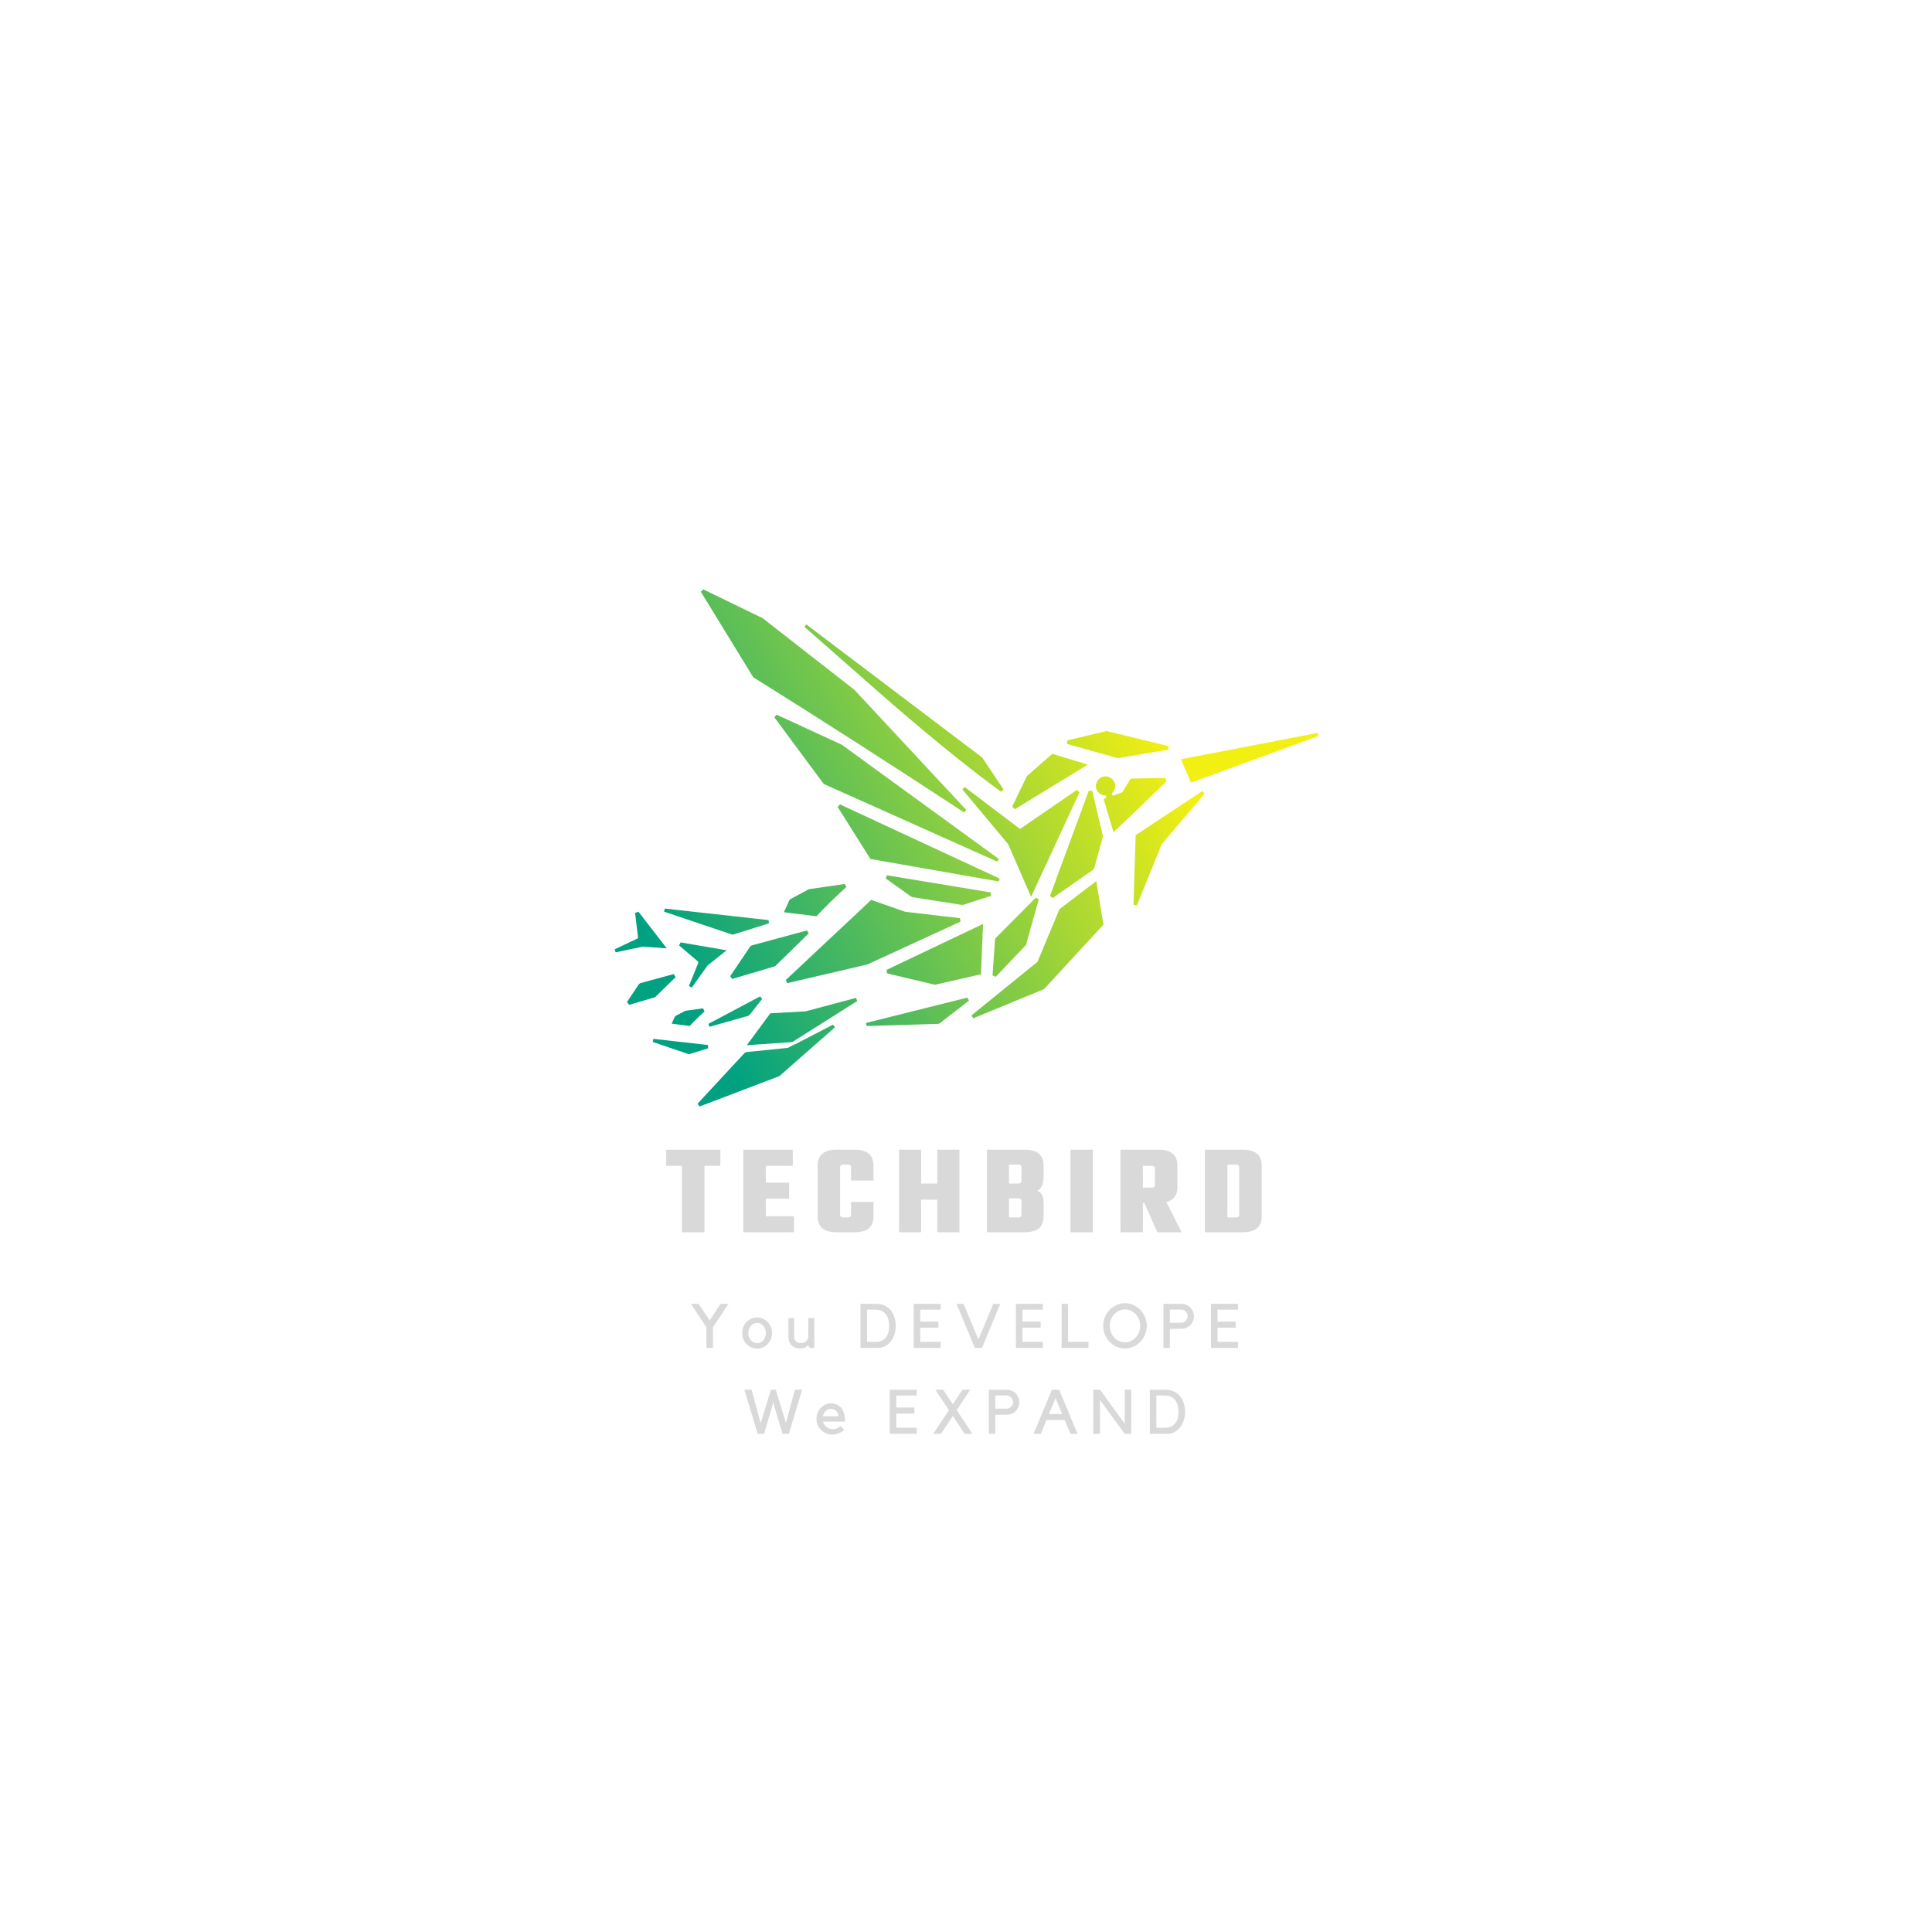 <svg xmlns="http://www.w3.org/2000/svg" xmlns:xlink="http://www.w3.org/1999/xlink" width="500" zoomAndPan="magnify" viewBox="0 0 375 375" height="500" preserveAspectRatio="xMidYMid meet" version="1.0"><defs><g/><clipPath id="ef2fb248b2"><path d="M 119.309 114 L 255.809 114 L 255.809 215 L 119.309 215 Z M 119.309 114 " clip-rule="nonzero"/></clipPath><clipPath id="ae32434d6d"><path d="M 136.043 114.875 L 146.148 131.363 L 146.301 131.512 C 160.152 140.168 173.48 148.746 187.145 157.699 L 187.559 157.215 L 165.844 133.898 L 165.805 133.863 L 148.023 119.984 L 147.945 119.949 L 136.492 114.391 Z M 124.734 183.738 L 129.414 184.074 L 123.91 176.949 L 123.273 177.207 L 123.836 181.91 C 123.836 182.02 123.801 182.172 123.648 182.207 L 119.309 184.258 L 119.492 184.855 L 124.586 183.773 C 124.621 183.773 124.66 183.773 124.699 183.773 Z M 130.762 189.07 L 124.285 190.824 L 124.023 191.012 L 121.703 194.48 L 122.113 195.039 L 127.055 193.586 L 127.242 193.473 L 131.137 189.668 L 130.801 189.109 Z M 141.02 184.445 L 132.109 182.918 L 131.812 183.512 L 135.406 186.57 C 135.516 186.648 135.555 186.797 135.516 186.945 L 133.719 191.383 L 134.281 191.684 L 137.316 187.43 C 137.316 187.391 137.352 187.391 137.391 187.355 L 141.059 184.445 Z M 149.219 178.59 L 129.039 176.352 L 128.891 176.949 L 142.07 181.387 L 142.332 181.387 L 149.258 179.223 L 149.184 178.59 Z M 152.176 177.059 L 158.469 177.844 C 160.527 175.68 162.062 174.188 164.27 172.172 L 163.969 171.574 L 157.082 172.582 L 156.934 172.621 L 153.414 174.523 L 153.227 174.711 L 152.176 177.023 Z M 142.145 190.004 L 150.344 187.578 L 150.531 187.469 L 156.969 181.164 L 156.633 180.602 L 145.887 183.512 L 145.625 183.699 L 141.73 189.48 L 142.145 190.043 Z M 130.426 198.695 L 133.871 199.145 C 134.883 198.062 135.668 197.316 136.754 196.309 L 136.453 195.711 L 133.082 196.195 L 132.934 196.234 L 131.176 197.168 L 130.988 197.352 L 130.387 198.656 Z M 137.426 202.836 L 126.832 201.641 L 126.684 202.238 L 133.609 204.59 L 133.871 204.59 L 137.465 203.469 L 137.391 202.836 Z M 137.727 199.293 L 145.25 197.168 L 145.477 197.016 L 147.945 193.883 L 147.535 193.398 L 137.5 198.734 Z M 153.973 202.836 L 153 203.359 C 152.965 203.359 152.926 203.395 152.891 203.395 L 144.801 204.215 L 144.539 204.367 L 135.406 214.215 L 135.781 214.773 L 151.168 208.918 L 151.316 208.844 L 162.062 199.402 L 161.688 198.883 L 154.348 202.688 C 154.273 202.723 154.199 202.723 154.125 202.723 C 154.086 202.797 154.051 202.875 153.973 202.91 Z M 154.051 202.09 L 166.402 194.293 L 166.141 193.695 L 156.332 196.309 L 156.258 196.309 L 149.52 196.68 L 144.953 202.875 L 153.637 202.277 L 153.711 202.238 C 153.789 202.203 153.863 202.203 153.938 202.238 C 153.973 202.164 154.012 202.129 154.051 202.09 Z M 187.82 193.621 L 168.125 198.547 L 168.199 199.145 L 182.09 198.734 L 182.352 198.656 L 188.082 194.219 L 187.781 193.621 Z M 186.32 178.215 L 175.801 176.984 L 175.727 176.984 L 169.098 174.672 L 152.516 190.227 L 152.812 190.824 L 168.352 187.207 L 168.426 187.168 L 186.434 178.887 Z M 176.961 174.113 L 186.695 175.641 L 186.922 175.641 L 192.348 173.891 L 192.312 173.219 L 172.168 169.898 L 171.906 170.496 L 176.812 174 L 177 174.074 Z M 190.402 189.109 L 190.812 179.336 L 172.094 188.25 L 172.168 188.922 L 181.379 191.121 L 181.566 191.121 Z M 199.199 183.215 L 201.633 174.559 L 201.07 174.223 L 200.473 174.82 C 200.434 174.859 200.398 174.859 200.398 174.895 C 200.398 174.934 200.359 174.969 200.324 174.969 L 193.246 182.094 L 193.137 182.355 L 192.648 189.332 L 193.285 189.594 L 199.164 183.402 L 199.273 183.215 Z M 212.789 171.016 L 205.75 176.387 L 205.602 176.574 L 201.41 186.609 C 201.371 186.648 201.371 186.684 201.332 186.723 L 188.566 197.09 L 188.906 197.652 L 202.57 192.02 L 202.719 191.906 L 214.176 179.484 Z M 214.062 162.211 L 212.004 153.52 L 211.328 153.484 L 203.805 173.891 L 204.328 174.301 L 212.227 168.777 L 212.379 168.555 L 214.062 162.398 L 214.062 162.176 Z M 231.172 151.918 L 255.918 142.852 L 255.77 142.254 L 229.227 147.367 Z M 233.418 153.52 L 220.426 162.102 L 220.016 175.605 L 220.652 175.754 L 225.48 163.891 C 225.48 163.855 225.52 163.816 225.52 163.816 L 233.832 154.043 L 233.418 153.559 Z M 219.418 151.207 L 217.883 153.707 C 217.844 153.781 217.809 153.82 217.73 153.82 L 216.234 154.379 C 216.121 154.418 215.973 154.418 215.898 154.305 C 215.785 154.191 215.785 154.008 215.898 153.855 C 216.047 153.707 216.195 153.484 216.309 153.262 C 216.383 153.035 216.461 152.812 216.461 152.551 C 216.461 152.289 216.422 152.066 216.309 151.844 C 216.234 151.617 216.086 151.434 215.898 151.246 C 215.746 151.098 215.523 150.945 215.297 150.836 C 215.074 150.762 214.848 150.688 214.586 150.688 C 214.324 150.688 214.102 150.723 213.875 150.836 C 213.652 150.91 213.465 151.059 213.277 151.246 C 213.129 151.395 212.977 151.617 212.863 151.844 C 212.789 152.066 212.715 152.289 212.715 152.551 C 212.715 152.812 212.754 153.035 212.863 153.262 C 212.941 153.484 213.09 153.672 213.277 153.855 C 213.426 154.008 213.613 154.156 213.801 154.23 C 213.988 154.305 214.211 154.379 214.438 154.379 C 214.551 154.379 214.66 154.453 214.699 154.566 C 214.773 154.715 214.66 154.902 214.512 154.977 L 214.211 155.09 L 216.121 161.504 C 219.266 158.633 222.223 155.723 225.293 152.738 L 226.418 151.617 L 226.156 150.984 L 219.379 151.133 Z M 207.062 144.383 L 216.91 147.141 L 217.094 147.141 L 226.793 145.5 L 226.828 144.828 L 214.887 141.918 L 214.699 141.918 L 207.137 143.711 L 207.137 144.383 Z M 196.992 157.066 L 211.145 148.41 L 204.254 146.32 L 199.387 150.574 L 199.273 150.723 L 196.469 156.578 L 196.953 157.027 Z M 198.227 160.797 C 198.113 160.871 197.965 160.871 197.852 160.797 L 187.258 152.773 L 186.809 153.223 L 195.68 163.855 C 195.68 163.891 195.719 163.891 195.719 163.93 L 200.137 174.074 L 209.531 153.781 L 209.008 153.336 L 198.188 160.758 Z M 163.82 128.418 C 173.781 137.219 183.363 145.648 194.297 153.672 L 194.781 153.223 L 190.664 147.066 L 190.551 146.957 L 156.52 121.215 L 156.145 121.664 C 158.691 123.902 161.273 126.18 163.82 128.418 Z M 194.035 170.531 L 163.035 156.133 L 162.586 156.617 L 168.949 166.727 L 193.848 171.09 L 194.035 170.496 Z M 163.445 144.57 L 150.719 138.711 L 150.305 139.234 L 159.816 152.066 L 160.004 152.215 L 193.586 167.25 L 193.883 166.727 L 163.52 144.645 L 163.445 144.605 Z M 163.445 144.57 " clip-rule="evenodd"/></clipPath><linearGradient x1="38.578" gradientTransform="matrix(3.744, 0, 0, 3.73, 119.307, 114.39)" y1="4.174" x2="-1.275" gradientUnits="userSpaceOnUse" y2="24.398" id="6403c64332"><stop stop-opacity="1" stop-color="rgb(94.899%, 93.7%, 7.1%)" offset="0"/><stop stop-opacity="1" stop-color="rgb(94.899%, 93.7%, 7.1%)" offset="0.125"/><stop stop-opacity="1" stop-color="rgb(94.899%, 93.7%, 7.1%)" offset="0.188"/><stop stop-opacity="1" stop-color="rgb(94.899%, 93.7%, 7.1%)" offset="0.219"/><stop stop-opacity="1" stop-color="rgb(94.899%, 93.7%, 7.1%)" offset="0.234"/><stop stop-opacity="1" stop-color="rgb(94.777%, 93.66%, 7.155%)" offset="0.242"/><stop stop-opacity="1" stop-color="rgb(94.061%, 93.428%, 7.483%)" offset="0.246"/><stop stop-opacity="1" stop-color="rgb(93.466%, 93.237%, 7.756%)" offset="0.25"/><stop stop-opacity="1" stop-color="rgb(92.871%, 93.045%, 8.029%)" offset="0.254"/><stop stop-opacity="1" stop-color="rgb(92.276%, 92.853%, 8.302%)" offset="0.258"/><stop stop-opacity="1" stop-color="rgb(91.681%, 92.661%, 8.574%)" offset="0.262"/><stop stop-opacity="1" stop-color="rgb(91.086%, 92.47%, 8.847%)" offset="0.266"/><stop stop-opacity="1" stop-color="rgb(90.491%, 92.278%, 9.119%)" offset="0.27"/><stop stop-opacity="1" stop-color="rgb(89.896%, 92.085%, 9.392%)" offset="0.273"/><stop stop-opacity="1" stop-color="rgb(89.301%, 91.893%, 9.665%)" offset="0.277"/><stop stop-opacity="1" stop-color="rgb(88.705%, 91.702%, 9.938%)" offset="0.281"/><stop stop-opacity="1" stop-color="rgb(88.11%, 91.51%, 10.21%)" offset="0.285"/><stop stop-opacity="1" stop-color="rgb(87.517%, 91.319%, 10.483%)" offset="0.289"/><stop stop-opacity="1" stop-color="rgb(86.922%, 91.127%, 10.756%)" offset="0.293"/><stop stop-opacity="1" stop-color="rgb(86.327%, 90.935%, 11.029%)" offset="0.297"/><stop stop-opacity="1" stop-color="rgb(85.732%, 90.742%, 11.301%)" offset="0.301"/><stop stop-opacity="1" stop-color="rgb(85.136%, 90.552%, 11.574%)" offset="0.305"/><stop stop-opacity="1" stop-color="rgb(84.541%, 90.359%, 11.847%)" offset="0.309"/><stop stop-opacity="1" stop-color="rgb(83.946%, 90.167%, 12.12%)" offset="0.312"/><stop stop-opacity="1" stop-color="rgb(83.351%, 89.975%, 12.392%)" offset="0.316"/><stop stop-opacity="1" stop-color="rgb(82.756%, 89.784%, 12.665%)" offset="0.32"/><stop stop-opacity="1" stop-color="rgb(82.161%, 89.592%, 12.938%)" offset="0.324"/><stop stop-opacity="1" stop-color="rgb(81.566%, 89.4%, 13.211%)" offset="0.328"/><stop stop-opacity="1" stop-color="rgb(80.971%, 89.207%, 13.483%)" offset="0.332"/><stop stop-opacity="1" stop-color="rgb(80.376%, 89.017%, 13.756%)" offset="0.336"/><stop stop-opacity="1" stop-color="rgb(79.781%, 88.824%, 14.029%)" offset="0.34"/><stop stop-opacity="1" stop-color="rgb(79.187%, 88.632%, 14.302%)" offset="0.344"/><stop stop-opacity="1" stop-color="rgb(78.592%, 88.44%, 14.574%)" offset="0.348"/><stop stop-opacity="1" stop-color="rgb(77.997%, 88.249%, 14.847%)" offset="0.352"/><stop stop-opacity="1" stop-color="rgb(77.402%, 88.057%, 15.12%)" offset="0.355"/><stop stop-opacity="1" stop-color="rgb(76.807%, 87.865%, 15.393%)" offset="0.359"/><stop stop-opacity="1" stop-color="rgb(76.212%, 87.672%, 15.665%)" offset="0.363"/><stop stop-opacity="1" stop-color="rgb(75.616%, 87.482%, 15.938%)" offset="0.367"/><stop stop-opacity="1" stop-color="rgb(75.021%, 87.289%, 16.211%)" offset="0.371"/><stop stop-opacity="1" stop-color="rgb(74.426%, 87.097%, 16.484%)" offset="0.375"/><stop stop-opacity="1" stop-color="rgb(73.831%, 86.905%, 16.756%)" offset="0.379"/><stop stop-opacity="1" stop-color="rgb(73.236%, 86.714%, 17.029%)" offset="0.383"/><stop stop-opacity="1" stop-color="rgb(72.641%, 86.522%, 17.302%)" offset="0.387"/><stop stop-opacity="1" stop-color="rgb(72.046%, 86.331%, 17.575%)" offset="0.391"/><stop stop-opacity="1" stop-color="rgb(71.451%, 86.139%, 17.847%)" offset="0.395"/><stop stop-opacity="1" stop-color="rgb(70.856%, 85.947%, 18.12%)" offset="0.398"/><stop stop-opacity="1" stop-color="rgb(70.261%, 85.754%, 18.393%)" offset="0.402"/><stop stop-opacity="1" stop-color="rgb(69.667%, 85.564%, 18.666%)" offset="0.406"/><stop stop-opacity="1" stop-color="rgb(69.072%, 85.371%, 18.938%)" offset="0.41"/><stop stop-opacity="1" stop-color="rgb(68.477%, 85.179%, 19.211%)" offset="0.414"/><stop stop-opacity="1" stop-color="rgb(67.882%, 84.987%, 19.482%)" offset="0.418"/><stop stop-opacity="1" stop-color="rgb(67.287%, 84.796%, 19.756%)" offset="0.422"/><stop stop-opacity="1" stop-color="rgb(66.692%, 84.604%, 20.029%)" offset="0.426"/><stop stop-opacity="1" stop-color="rgb(66.096%, 84.412%, 20.302%)" offset="0.43"/><stop stop-opacity="1" stop-color="rgb(65.501%, 84.219%, 20.573%)" offset="0.434"/><stop stop-opacity="1" stop-color="rgb(64.906%, 84.029%, 20.847%)" offset="0.438"/><stop stop-opacity="1" stop-color="rgb(64.311%, 83.836%, 21.12%)" offset="0.441"/><stop stop-opacity="1" stop-color="rgb(63.716%, 83.644%, 21.393%)" offset="0.445"/><stop stop-opacity="1" stop-color="rgb(63.121%, 83.452%, 21.664%)" offset="0.449"/><stop stop-opacity="1" stop-color="rgb(62.526%, 83.261%, 21.938%)" offset="0.453"/><stop stop-opacity="1" stop-color="rgb(61.931%, 83.069%, 22.211%)" offset="0.457"/><stop stop-opacity="1" stop-color="rgb(61.337%, 82.877%, 22.484%)" offset="0.461"/><stop stop-opacity="1" stop-color="rgb(60.742%, 82.684%, 22.755%)" offset="0.465"/><stop stop-opacity="1" stop-color="rgb(60.147%, 82.494%, 23.029%)" offset="0.469"/><stop stop-opacity="1" stop-color="rgb(59.552%, 82.301%, 23.302%)" offset="0.473"/><stop stop-opacity="1" stop-color="rgb(58.957%, 82.109%, 23.575%)" offset="0.477"/><stop stop-opacity="1" stop-color="rgb(58.362%, 81.917%, 23.846%)" offset="0.48"/><stop stop-opacity="1" stop-color="rgb(57.767%, 81.726%, 24.12%)" offset="0.484"/><stop stop-opacity="1" stop-color="rgb(57.172%, 81.534%, 24.393%)" offset="0.488"/><stop stop-opacity="1" stop-color="rgb(56.577%, 81.342%, 24.666%)" offset="0.492"/><stop stop-opacity="1" stop-color="rgb(55.981%, 81.149%, 24.937%)" offset="0.496"/><stop stop-opacity="1" stop-color="rgb(55.386%, 80.959%, 25.211%)" offset="0.5"/><stop stop-opacity="1" stop-color="rgb(54.791%, 80.766%, 25.484%)" offset="0.504"/><stop stop-opacity="1" stop-color="rgb(54.196%, 80.576%, 25.757%)" offset="0.508"/><stop stop-opacity="1" stop-color="rgb(53.601%, 80.383%, 26.028%)" offset="0.512"/><stop stop-opacity="1" stop-color="rgb(53.006%, 80.191%, 26.302%)" offset="0.516"/><stop stop-opacity="1" stop-color="rgb(52.411%, 79.999%, 26.575%)" offset="0.52"/><stop stop-opacity="1" stop-color="rgb(51.817%, 79.808%, 26.848%)" offset="0.523"/><stop stop-opacity="1" stop-color="rgb(51.222%, 79.616%, 27.119%)" offset="0.527"/><stop stop-opacity="1" stop-color="rgb(50.627%, 79.424%, 27.393%)" offset="0.531"/><stop stop-opacity="1" stop-color="rgb(50.032%, 79.231%, 27.666%)" offset="0.535"/><stop stop-opacity="1" stop-color="rgb(49.437%, 79.041%, 27.939%)" offset="0.539"/><stop stop-opacity="1" stop-color="rgb(48.842%, 78.848%, 28.21%)" offset="0.543"/><stop stop-opacity="1" stop-color="rgb(48.247%, 78.656%, 28.484%)" offset="0.547"/><stop stop-opacity="1" stop-color="rgb(47.652%, 78.464%, 28.757%)" offset="0.551"/><stop stop-opacity="1" stop-color="rgb(47.057%, 78.273%, 29.03%)" offset="0.555"/><stop stop-opacity="1" stop-color="rgb(46.461%, 78.081%, 29.301%)" offset="0.559"/><stop stop-opacity="1" stop-color="rgb(45.866%, 77.888%, 29.575%)" offset="0.562"/><stop stop-opacity="1" stop-color="rgb(45.271%, 77.696%, 29.846%)" offset="0.566"/><stop stop-opacity="1" stop-color="rgb(44.676%, 77.505%, 30.119%)" offset="0.57"/><stop stop-opacity="1" stop-color="rgb(44.081%, 77.313%, 30.392%)" offset="0.574"/><stop stop-opacity="1" stop-color="rgb(43.486%, 77.121%, 30.666%)" offset="0.578"/><stop stop-opacity="1" stop-color="rgb(42.891%, 76.929%, 30.937%)" offset="0.582"/><stop stop-opacity="1" stop-color="rgb(42.297%, 76.738%, 31.21%)" offset="0.586"/><stop stop-opacity="1" stop-color="rgb(41.702%, 76.546%, 31.483%)" offset="0.59"/><stop stop-opacity="1" stop-color="rgb(41.107%, 76.353%, 31.757%)" offset="0.594"/><stop stop-opacity="1" stop-color="rgb(40.512%, 76.161%, 32.028%)" offset="0.598"/><stop stop-opacity="1" stop-color="rgb(39.917%, 75.97%, 32.301%)" offset="0.602"/><stop stop-opacity="1" stop-color="rgb(39.322%, 75.778%, 32.574%)" offset="0.605"/><stop stop-opacity="1" stop-color="rgb(38.727%, 75.587%, 32.848%)" offset="0.609"/><stop stop-opacity="1" stop-color="rgb(38.132%, 75.395%, 33.119%)" offset="0.613"/><stop stop-opacity="1" stop-color="rgb(37.537%, 75.203%, 33.392%)" offset="0.617"/><stop stop-opacity="1" stop-color="rgb(36.942%, 75.011%, 33.665%)" offset="0.621"/><stop stop-opacity="1" stop-color="rgb(36.346%, 74.82%, 33.939%)" offset="0.625"/><stop stop-opacity="1" stop-color="rgb(35.751%, 74.628%, 34.21%)" offset="0.629"/><stop stop-opacity="1" stop-color="rgb(35.156%, 74.435%, 34.483%)" offset="0.633"/><stop stop-opacity="1" stop-color="rgb(34.561%, 74.243%, 34.756%)" offset="0.637"/><stop stop-opacity="1" stop-color="rgb(33.968%, 74.052%, 35.03%)" offset="0.641"/><stop stop-opacity="1" stop-color="rgb(33.372%, 73.86%, 35.301%)" offset="0.645"/><stop stop-opacity="1" stop-color="rgb(32.777%, 73.668%, 35.574%)" offset="0.648"/><stop stop-opacity="1" stop-color="rgb(32.182%, 73.476%, 35.847%)" offset="0.652"/><stop stop-opacity="1" stop-color="rgb(31.587%, 73.285%, 36.121%)" offset="0.656"/><stop stop-opacity="1" stop-color="rgb(30.992%, 73.093%, 36.392%)" offset="0.66"/><stop stop-opacity="1" stop-color="rgb(30.397%, 72.9%, 36.665%)" offset="0.664"/><stop stop-opacity="1" stop-color="rgb(29.802%, 72.708%, 36.938%)" offset="0.668"/><stop stop-opacity="1" stop-color="rgb(29.207%, 72.517%, 37.212%)" offset="0.672"/><stop stop-opacity="1" stop-color="rgb(28.612%, 72.325%, 37.483%)" offset="0.676"/><stop stop-opacity="1" stop-color="rgb(28.017%, 72.133%, 37.756%)" offset="0.68"/><stop stop-opacity="1" stop-color="rgb(27.422%, 71.941%, 38.029%)" offset="0.684"/><stop stop-opacity="1" stop-color="rgb(26.826%, 71.75%, 38.303%)" offset="0.688"/><stop stop-opacity="1" stop-color="rgb(26.231%, 71.558%, 38.574%)" offset="0.691"/><stop stop-opacity="1" stop-color="rgb(25.636%, 71.365%, 38.847%)" offset="0.695"/><stop stop-opacity="1" stop-color="rgb(25.041%, 71.173%, 39.12%)" offset="0.699"/><stop stop-opacity="1" stop-color="rgb(24.448%, 70.982%, 39.394%)" offset="0.703"/><stop stop-opacity="1" stop-color="rgb(23.853%, 70.79%, 39.665%)" offset="0.707"/><stop stop-opacity="1" stop-color="rgb(23.257%, 70.598%, 39.938%)" offset="0.711"/><stop stop-opacity="1" stop-color="rgb(22.662%, 70.406%, 40.211%)" offset="0.715"/><stop stop-opacity="1" stop-color="rgb(22.067%, 70.215%, 40.485%)" offset="0.719"/><stop stop-opacity="1" stop-color="rgb(21.472%, 70.023%, 40.756%)" offset="0.723"/><stop stop-opacity="1" stop-color="rgb(20.877%, 69.832%, 41.029%)" offset="0.727"/><stop stop-opacity="1" stop-color="rgb(20.282%, 69.64%, 41.301%)" offset="0.73"/><stop stop-opacity="1" stop-color="rgb(19.687%, 69.447%, 41.574%)" offset="0.734"/><stop stop-opacity="1" stop-color="rgb(19.092%, 69.255%, 41.847%)" offset="0.738"/><stop stop-opacity="1" stop-color="rgb(18.497%, 69.064%, 42.12%)" offset="0.742"/><stop stop-opacity="1" stop-color="rgb(17.902%, 68.872%, 42.392%)" offset="0.746"/><stop stop-opacity="1" stop-color="rgb(17.307%, 68.68%, 42.665%)" offset="0.75"/><stop stop-opacity="1" stop-color="rgb(16.711%, 68.488%, 42.938%)" offset="0.754"/><stop stop-opacity="1" stop-color="rgb(16.118%, 68.297%, 43.211%)" offset="0.758"/><stop stop-opacity="1" stop-color="rgb(15.523%, 68.105%, 43.483%)" offset="0.762"/><stop stop-opacity="1" stop-color="rgb(14.928%, 67.912%, 43.756%)" offset="0.766"/><stop stop-opacity="1" stop-color="rgb(14.333%, 67.72%, 44.029%)" offset="0.77"/><stop stop-opacity="1" stop-color="rgb(13.737%, 67.529%, 44.302%)" offset="0.773"/><stop stop-opacity="1" stop-color="rgb(13.142%, 67.337%, 44.574%)" offset="0.777"/><stop stop-opacity="1" stop-color="rgb(12.547%, 67.145%, 44.847%)" offset="0.781"/><stop stop-opacity="1" stop-color="rgb(11.952%, 66.953%, 45.12%)" offset="0.785"/><stop stop-opacity="1" stop-color="rgb(11.357%, 66.762%, 45.393%)" offset="0.789"/><stop stop-opacity="1" stop-color="rgb(10.762%, 66.57%, 45.665%)" offset="0.793"/><stop stop-opacity="1" stop-color="rgb(10.167%, 66.377%, 45.938%)" offset="0.797"/><stop stop-opacity="1" stop-color="rgb(9.572%, 66.185%, 46.211%)" offset="0.801"/><stop stop-opacity="1" stop-color="rgb(8.977%, 65.994%, 46.484%)" offset="0.805"/><stop stop-opacity="1" stop-color="rgb(8.382%, 65.802%, 46.756%)" offset="0.809"/><stop stop-opacity="1" stop-color="rgb(7.787%, 65.61%, 47.029%)" offset="0.812"/><stop stop-opacity="1" stop-color="rgb(7.191%, 65.417%, 47.302%)" offset="0.816"/><stop stop-opacity="1" stop-color="rgb(6.598%, 65.227%, 47.575%)" offset="0.82"/><stop stop-opacity="1" stop-color="rgb(6.003%, 65.034%, 47.847%)" offset="0.824"/><stop stop-opacity="1" stop-color="rgb(5.408%, 64.844%, 48.12%)" offset="0.828"/><stop stop-opacity="1" stop-color="rgb(4.813%, 64.651%, 48.393%)" offset="0.832"/><stop stop-opacity="1" stop-color="rgb(4.218%, 64.459%, 48.666%)" offset="0.836"/><stop stop-opacity="1" stop-color="rgb(3.622%, 64.267%, 48.938%)" offset="0.84"/><stop stop-opacity="1" stop-color="rgb(3.027%, 64.076%, 49.211%)" offset="0.844"/><stop stop-opacity="1" stop-color="rgb(2.432%, 63.884%, 49.484%)" offset="0.848"/><stop stop-opacity="1" stop-color="rgb(1.837%, 63.692%, 49.757%)" offset="0.852"/><stop stop-opacity="1" stop-color="rgb(1.242%, 63.499%, 50.029%)" offset="0.855"/><stop stop-opacity="1" stop-color="rgb(0.647%, 63.309%, 50.302%)" offset="0.859"/><stop stop-opacity="1" stop-color="rgb(0.323%, 63.203%, 50.45%)" offset="0.863"/><stop stop-opacity="1" stop-color="rgb(0%, 63.1%, 50.6%)" offset="0.867"/><stop stop-opacity="1" stop-color="rgb(0%, 63.1%, 50.6%)" offset="0.875"/><stop stop-opacity="1" stop-color="rgb(0%, 63.1%, 50.6%)" offset="1"/></linearGradient></defs><g clip-path="url(#ef2fb248b2)"><g clip-path="url(#ae32434d6d)"><path fill="url(#6403c64332)" d="M 119.309 114.391 L 119.309 214.773 L 255.809 214.773 L 255.809 114.391 Z M 119.309 114.391 " fill-rule="nonzero"/></g></g><g fill="#d9d9d9" fill-opacity="1"><g transform="translate(129.176, 239.178)"><g><path d="M 10.641 -16.016 L 10.641 -12.891 L 7.562 -12.891 L 7.562 0 L 3.188 0 L 3.188 -12.891 L 0.125 -12.891 L 0.125 -16.016 Z M 10.641 -16.016 "/></g></g></g><g fill="#d9d9d9" fill-opacity="1"><g transform="translate(143.289, 239.178)"><g><path d="M 5.359 -3.109 L 10.828 -3.109 L 10.828 0 L 1 0 L 1 -16.016 L 10.594 -16.016 L 10.594 -12.891 L 5.359 -12.891 L 5.359 -9.625 L 9.875 -9.625 L 9.875 -6.516 L 5.359 -6.516 Z M 5.359 -3.109 "/></g></g></g><g fill="#d9d9d9" fill-opacity="1"><g transform="translate(157.826, 239.178)"><g><path d="M 11.719 -10.031 L 7.359 -10.031 L 7.359 -12.594 C 7.359 -12.957 7.148 -13.141 6.734 -13.141 L 5.859 -13.141 C 5.441 -13.141 5.234 -12.957 5.234 -12.594 L 5.234 -3.422 C 5.234 -3.055 5.441 -2.875 5.859 -2.875 L 6.734 -2.875 C 7.148 -2.875 7.359 -3.055 7.359 -3.422 L 7.359 -5.891 L 11.719 -5.891 L 11.719 -3.094 C 11.719 -1.031 10.5 0 8.062 0 L 4.531 0 C 2.094 0 0.875 -1.031 0.875 -3.094 L 0.875 -12.922 C 0.875 -14.984 2.094 -16.016 4.531 -16.016 L 8.062 -16.016 C 10.5 -16.016 11.719 -14.984 11.719 -12.922 Z M 11.719 -10.031 "/></g></g></g><g fill="#d9d9d9" fill-opacity="1"><g transform="translate(173.51, 239.178)"><g><path d="M 8.422 -16.016 L 12.719 -16.016 L 12.719 0 L 8.422 0 L 8.422 -6.328 L 5.281 -6.328 L 5.281 0 L 1 0 L 1 -16.016 L 5.281 -16.016 L 5.281 -9.453 L 8.422 -9.453 Z M 8.422 -16.016 "/></g></g></g><g fill="#d9d9d9" fill-opacity="1"><g transform="translate(190.565, 239.178)"><g><path d="M 7.703 -10 L 7.703 -12.594 C 7.703 -12.957 7.492 -13.141 7.078 -13.141 L 5.281 -13.141 L 5.281 -9.453 L 7.078 -9.453 C 7.492 -9.453 7.703 -9.633 7.703 -10 Z M 7.703 -3.422 L 7.703 -6.031 C 7.703 -6.395 7.492 -6.578 7.078 -6.578 L 5.281 -6.578 L 5.281 -2.875 L 7.078 -2.875 C 7.492 -2.875 7.703 -3.055 7.703 -3.422 Z M 1 -16.016 L 8.328 -16.016 C 10.773 -16.016 12 -14.984 12 -12.922 L 12 -10.875 C 12 -9.426 11.598 -8.488 10.797 -8.062 C 11.266 -7.852 11.582 -7.547 11.75 -7.141 C 11.914 -6.734 12 -6.18 12 -5.484 L 12 -3.094 C 12 -1.031 10.773 0 8.328 0 L 1 0 Z M 1 -16.016 "/></g></g></g><g fill="#d9d9d9" fill-opacity="1"><g transform="translate(206.772, 239.178)"><g><path d="M 1 -16.016 L 5.359 -16.016 L 5.359 0 L 1 0 Z M 1 -16.016 "/></g></g></g><g fill="#d9d9d9" fill-opacity="1"><g transform="translate(216.472, 239.178)"><g><path d="M 5.359 -5.688 L 5.359 0 L 1 0 L 1 -16.016 L 8.406 -16.016 C 10.844 -16.016 12.062 -14.984 12.062 -12.922 L 12.062 -8.781 C 12.062 -7.195 11.348 -6.223 9.922 -5.859 L 12.875 0 L 8.172 0 L 5.641 -5.688 Z M 7.078 -12.891 L 5.359 -12.891 L 5.359 -8.656 L 7.078 -8.656 C 7.492 -8.656 7.703 -8.836 7.703 -9.203 L 7.703 -12.344 C 7.703 -12.707 7.492 -12.891 7.078 -12.891 Z M 7.078 -12.891 "/></g></g></g><g fill="#d9d9d9" fill-opacity="1"><g transform="translate(232.629, 239.178)"><g><path d="M 1.25 -16.016 L 8.609 -16.016 C 11.047 -16.016 12.266 -14.984 12.266 -12.922 L 12.266 -3.094 C 12.266 -1.031 11.047 0 8.609 0 L 1.25 0 Z M 7.906 -3.422 L 7.906 -12.594 C 7.906 -12.957 7.695 -13.141 7.281 -13.141 L 5.609 -13.141 L 5.609 -2.875 L 7.281 -2.875 C 7.695 -2.875 7.906 -3.055 7.906 -3.422 Z M 7.906 -3.422 "/></g></g></g><g fill="#d9d9d9" fill-opacity="1"><g transform="translate(128.648, 261.624)"><g/></g></g><g fill="#d9d9d9" fill-opacity="1"><g transform="translate(133.988, 261.624)"><g><path d="M 3.125 -4 L 0.109 -8.547 L 1.609 -8.547 L 3.75 -5.344 L 5.891 -8.547 L 7.406 -8.547 L 4.391 -4 L 4.391 0 L 3.125 0 Z M 3.125 -4 "/></g></g></g><g fill="#d9d9d9" fill-opacity="1"><g transform="translate(143.746, 261.624)"><g><path d="M 3.203 0.141 C 2.805 0.141 2.43 0.062 2.078 -0.094 C 1.734 -0.25 1.426 -0.461 1.156 -0.734 C 0.895 -1.004 0.688 -1.32 0.531 -1.688 C 0.383 -2.062 0.312 -2.461 0.312 -2.891 C 0.312 -3.305 0.383 -3.695 0.531 -4.062 C 0.688 -4.438 0.895 -4.758 1.156 -5.031 C 1.426 -5.301 1.734 -5.516 2.078 -5.672 C 2.43 -5.828 2.805 -5.906 3.203 -5.906 C 3.598 -5.906 3.973 -5.828 4.328 -5.672 C 4.68 -5.516 4.988 -5.301 5.25 -5.031 C 5.508 -4.758 5.719 -4.438 5.875 -4.062 C 6.031 -3.695 6.109 -3.305 6.109 -2.891 C 6.109 -2.461 6.031 -2.062 5.875 -1.688 C 5.719 -1.32 5.508 -1.004 5.25 -0.734 C 4.988 -0.461 4.68 -0.25 4.328 -0.094 C 3.973 0.062 3.598 0.141 3.203 0.141 Z M 3.203 -4.859 C 2.973 -4.859 2.754 -4.805 2.547 -4.703 C 2.336 -4.598 2.156 -4.457 2 -4.281 C 1.844 -4.102 1.719 -3.895 1.625 -3.656 C 1.539 -3.414 1.5 -3.16 1.5 -2.891 C 1.5 -2.609 1.539 -2.348 1.625 -2.109 C 1.719 -1.867 1.844 -1.656 2 -1.469 C 2.156 -1.289 2.336 -1.148 2.547 -1.047 C 2.754 -0.941 2.973 -0.891 3.203 -0.891 C 3.441 -0.891 3.664 -0.941 3.875 -1.047 C 4.082 -1.148 4.258 -1.289 4.406 -1.469 C 4.562 -1.656 4.68 -1.867 4.766 -2.109 C 4.859 -2.348 4.906 -2.609 4.906 -2.891 C 4.906 -3.16 4.859 -3.414 4.766 -3.656 C 4.68 -3.895 4.562 -4.102 4.406 -4.281 C 4.258 -4.457 4.082 -4.598 3.875 -4.703 C 3.664 -4.805 3.441 -4.859 3.203 -4.859 Z M 3.203 -4.859 "/></g></g></g><g fill="#d9d9d9" fill-opacity="1"><g transform="translate(152.311, 261.624)"><g><path d="M 4.578 -0.516 C 4.379 -0.328 4.145 -0.172 3.875 -0.047 C 3.602 0.066 3.305 0.125 2.984 0.125 C 2.773 0.125 2.535 0.094 2.266 0.031 C 2.004 -0.031 1.758 -0.148 1.531 -0.328 C 1.301 -0.504 1.109 -0.742 0.953 -1.047 C 0.797 -1.359 0.719 -1.766 0.719 -2.266 L 0.719 -5.781 L 1.828 -5.781 L 1.828 -2.266 C 1.828 -2.016 1.863 -1.801 1.938 -1.625 C 2.008 -1.457 2.109 -1.32 2.234 -1.219 C 2.359 -1.113 2.5 -1.035 2.656 -0.984 C 2.82 -0.941 2.988 -0.922 3.156 -0.922 C 3.289 -0.922 3.438 -0.941 3.594 -0.984 C 3.758 -1.035 3.914 -1.113 4.062 -1.219 C 4.207 -1.332 4.328 -1.473 4.422 -1.641 C 4.523 -1.805 4.578 -2.008 4.578 -2.25 L 4.578 -5.781 L 5.75 -5.781 L 5.75 0 L 4.828 0 Z M 4.578 -0.516 "/></g></g></g><g fill="#d9d9d9" fill-opacity="1"><g transform="translate(160.96, 261.624)"><g/></g></g><g fill="#d9d9d9" fill-opacity="1"><g transform="translate(166.303, 261.624)"><g><path d="M 0.719 0 L 0.719 -8.547 L 3.766 -8.547 C 4.379 -8.547 4.922 -8.43 5.391 -8.203 C 5.867 -7.984 6.266 -7.68 6.578 -7.297 C 6.898 -6.91 7.145 -6.457 7.312 -5.938 C 7.477 -5.414 7.562 -4.859 7.562 -4.266 C 7.562 -3.672 7.473 -3.113 7.297 -2.594 C 7.129 -2.082 6.891 -1.629 6.578 -1.234 C 6.273 -0.848 5.914 -0.547 5.5 -0.328 C 5.082 -0.109 4.633 0 4.156 0 Z M 3.719 -1.172 C 4.176 -1.172 4.566 -1.254 4.891 -1.422 C 5.211 -1.586 5.477 -1.812 5.688 -2.094 C 5.895 -2.375 6.047 -2.703 6.141 -3.078 C 6.234 -3.461 6.281 -3.859 6.281 -4.266 C 6.281 -4.68 6.234 -5.078 6.141 -5.453 C 6.047 -5.836 5.895 -6.176 5.688 -6.469 C 5.477 -6.758 5.211 -6.988 4.891 -7.156 C 4.566 -7.332 4.176 -7.422 3.719 -7.422 L 1.984 -7.422 L 1.984 -1.172 Z M 3.719 -1.172 "/></g></g></g><g fill="#d9d9d9" fill-opacity="1"><g transform="translate(176.677, 261.624)"><g><path d="M 5.906 -8.547 L 5.906 -7.422 L 1.938 -7.422 L 1.938 -5.094 L 5.469 -5.094 L 5.469 -3.922 L 1.938 -3.922 L 1.938 -1.172 L 5.906 -1.172 L 5.906 0 L 0.672 0 L 0.672 -8.547 Z M 5.906 -8.547 "/></g></g></g><g fill="#d9d9d9" fill-opacity="1"><g transform="translate(185.495, 261.624)"><g><path d="M 3.719 0 L 0.172 -8.547 L 1.531 -8.547 L 4.422 -1.609 L 7.297 -8.547 L 8.656 -8.547 L 5.109 0 Z M 3.719 0 "/></g></g></g><g fill="#d9d9d9" fill-opacity="1"><g transform="translate(196.52, 261.624)"><g><path d="M 5.906 -8.547 L 5.906 -7.422 L 1.938 -7.422 L 1.938 -5.094 L 5.469 -5.094 L 5.469 -3.922 L 1.938 -3.922 L 1.938 -1.172 L 5.906 -1.172 L 5.906 0 L 0.672 0 L 0.672 -8.547 Z M 5.906 -8.547 "/></g></g></g><g fill="#d9d9d9" fill-opacity="1"><g transform="translate(205.337, 261.624)"><g><path d="M 0.719 0 L 0.719 -8.547 L 1.984 -8.547 L 1.984 -1.172 L 5.938 -1.172 L 5.938 0 Z M 0.719 0 "/></g></g></g><g fill="#d9d9d9" fill-opacity="1"><g transform="translate(213.721, 261.624)"><g><path d="M 4.641 -8.672 C 5.223 -8.672 5.77 -8.551 6.281 -8.312 C 6.801 -8.082 7.25 -7.77 7.625 -7.375 C 8.008 -6.977 8.312 -6.508 8.531 -5.969 C 8.758 -5.438 8.875 -4.875 8.875 -4.281 C 8.875 -3.676 8.758 -3.109 8.531 -2.578 C 8.312 -2.047 8.008 -1.582 7.625 -1.188 C 7.238 -0.789 6.785 -0.473 6.266 -0.234 C 5.754 -0.004 5.207 0.109 4.625 0.109 C 4.051 0.109 3.504 -0.004 2.984 -0.234 C 2.473 -0.473 2.023 -0.789 1.641 -1.188 C 1.266 -1.582 0.961 -2.047 0.734 -2.578 C 0.516 -3.109 0.406 -3.676 0.406 -4.281 C 0.406 -4.875 0.516 -5.438 0.734 -5.969 C 0.961 -6.508 1.27 -6.977 1.656 -7.375 C 2.039 -7.77 2.488 -8.082 3 -8.312 C 3.52 -8.551 4.066 -8.672 4.641 -8.672 Z M 4.641 -1.078 C 5.055 -1.078 5.441 -1.16 5.797 -1.328 C 6.148 -1.492 6.457 -1.723 6.719 -2.016 C 6.988 -2.305 7.203 -2.645 7.359 -3.031 C 7.516 -3.426 7.594 -3.844 7.594 -4.281 C 7.594 -4.727 7.516 -5.145 7.359 -5.531 C 7.203 -5.914 6.988 -6.25 6.719 -6.531 C 6.457 -6.82 6.148 -7.051 5.797 -7.219 C 5.441 -7.383 5.055 -7.469 4.641 -7.469 C 4.234 -7.469 3.848 -7.383 3.484 -7.219 C 3.129 -7.051 2.816 -6.82 2.547 -6.531 C 2.285 -6.25 2.078 -5.914 1.922 -5.531 C 1.766 -5.145 1.688 -4.727 1.688 -4.281 C 1.688 -3.844 1.766 -3.426 1.922 -3.031 C 2.078 -2.645 2.285 -2.305 2.547 -2.016 C 2.816 -1.723 3.129 -1.492 3.484 -1.328 C 3.848 -1.16 4.234 -1.078 4.641 -1.078 Z M 4.641 -1.078 "/></g></g></g><g fill="#d9d9d9" fill-opacity="1"><g transform="translate(225.168, 261.624)"><g><path d="M 4.125 -8.547 C 4.457 -8.547 4.773 -8.484 5.078 -8.359 C 5.379 -8.234 5.641 -8.062 5.859 -7.844 C 6.078 -7.625 6.25 -7.367 6.375 -7.078 C 6.508 -6.785 6.578 -6.469 6.578 -6.125 C 6.578 -5.789 6.508 -5.473 6.375 -5.172 C 6.25 -4.879 6.078 -4.625 5.859 -4.406 C 5.641 -4.188 5.379 -4.016 5.078 -3.891 C 4.773 -3.766 4.457 -3.703 4.125 -3.703 L 1.906 -3.688 L 1.906 0 L 0.656 0 L 0.656 -8.547 Z M 4.125 -4.875 C 4.289 -4.875 4.445 -4.906 4.594 -4.969 C 4.75 -5.039 4.879 -5.133 4.984 -5.25 C 5.098 -5.363 5.188 -5.5 5.25 -5.656 C 5.32 -5.812 5.359 -5.977 5.359 -6.156 C 5.359 -6.332 5.32 -6.492 5.25 -6.641 C 5.188 -6.797 5.098 -6.93 4.984 -7.047 C 4.879 -7.16 4.75 -7.254 4.594 -7.328 C 4.445 -7.398 4.289 -7.438 4.125 -7.438 L 1.906 -7.438 L 1.906 -4.875 Z M 4.125 -4.875 "/></g></g></g><g fill="#d9d9d9" fill-opacity="1"><g transform="translate(234.383, 261.624)"><g><path d="M 5.906 -8.547 L 5.906 -7.422 L 1.938 -7.422 L 1.938 -5.094 L 5.469 -5.094 L 5.469 -3.922 L 1.938 -3.922 L 1.938 -1.172 L 5.906 -1.172 L 5.906 0 L 0.672 0 L 0.672 -8.547 Z M 5.906 -8.547 "/></g></g></g><g fill="#d9d9d9" fill-opacity="1"><g transform="translate(243.2, 261.624)"><g/></g></g><g fill="#d9d9d9" fill-opacity="1"><g transform="translate(144.347, 278.297)"><g><path d="M 9.938 -8.547 L 11.344 -8.547 L 8.781 0 L 7.547 0 L 5.953 -5.312 L 5.75 -6.281 L 5.531 -5.266 L 3.953 0 L 2.719 0 L 0.141 -8.547 L 1.531 -8.547 L 3.297 -2.031 L 5.281 -8.547 L 6.234 -8.547 L 8.203 -2.094 Z M 9.938 -8.547 "/></g></g></g><g fill="#d9d9d9" fill-opacity="1"><g transform="translate(158.086, 278.297)"><g><path d="M 3.406 0.141 C 2.988 0.141 2.598 0.062 2.234 -0.094 C 1.867 -0.25 1.551 -0.461 1.281 -0.734 C 1.008 -1.004 0.789 -1.32 0.625 -1.688 C 0.469 -2.062 0.391 -2.461 0.391 -2.891 C 0.391 -3.305 0.461 -3.695 0.609 -4.062 C 0.766 -4.438 0.969 -4.758 1.219 -5.031 C 1.477 -5.301 1.773 -5.516 2.109 -5.672 C 2.453 -5.828 2.816 -5.906 3.203 -5.906 C 3.586 -5.906 3.945 -5.836 4.281 -5.703 C 4.613 -5.566 4.906 -5.352 5.156 -5.062 C 5.406 -4.77 5.598 -4.398 5.734 -3.953 C 5.867 -3.516 5.938 -2.984 5.938 -2.359 L 1.641 -2.359 C 1.691 -2.148 1.781 -1.957 1.906 -1.781 C 2.031 -1.602 2.172 -1.445 2.328 -1.312 C 2.492 -1.176 2.68 -1.07 2.891 -1 C 3.098 -0.926 3.312 -0.891 3.531 -0.891 C 3.844 -0.891 4.129 -0.945 4.391 -1.062 C 4.648 -1.176 4.867 -1.328 5.047 -1.516 L 5.781 -0.781 C 5.5 -0.5 5.156 -0.273 4.75 -0.109 C 4.344 0.055 3.895 0.141 3.406 0.141 Z M 3.203 -4.844 C 3.016 -4.844 2.836 -4.805 2.672 -4.734 C 2.504 -4.66 2.348 -4.562 2.203 -4.438 C 2.066 -4.312 1.945 -4.16 1.844 -3.984 C 1.75 -3.805 1.676 -3.613 1.625 -3.406 L 4.688 -3.406 C 4.664 -3.594 4.617 -3.773 4.547 -3.953 C 4.473 -4.129 4.367 -4.285 4.234 -4.422 C 4.109 -4.555 3.957 -4.66 3.781 -4.734 C 3.613 -4.805 3.422 -4.844 3.203 -4.844 Z M 3.203 -4.844 "/></g></g></g><g fill="#d9d9d9" fill-opacity="1"><g transform="translate(166.675, 278.297)"><g/></g></g><g fill="#d9d9d9" fill-opacity="1"><g transform="translate(172.019, 278.297)"><g><path d="M 5.906 -8.547 L 5.906 -7.422 L 1.938 -7.422 L 1.938 -5.094 L 5.469 -5.094 L 5.469 -3.922 L 1.938 -3.922 L 1.938 -1.172 L 5.906 -1.172 L 5.906 0 L 0.672 0 L 0.672 -8.547 Z M 5.906 -8.547 "/></g></g></g><g fill="#d9d9d9" fill-opacity="1"><g transform="translate(180.836, 278.297)"><g><path d="M 4.859 -4.594 L 7.906 0 L 6.406 0 L 4.109 -3.453 L 1.812 0 L 0.297 0 L 3.359 -4.594 L 0.719 -8.547 L 2.234 -8.547 L 4.109 -5.734 L 5.984 -8.547 L 7.484 -8.547 Z M 4.859 -4.594 "/></g></g></g><g fill="#d9d9d9" fill-opacity="1"><g transform="translate(191.282, 278.297)"><g><path d="M 4.125 -8.547 C 4.457 -8.547 4.773 -8.484 5.078 -8.359 C 5.379 -8.234 5.641 -8.062 5.859 -7.844 C 6.078 -7.625 6.25 -7.367 6.375 -7.078 C 6.508 -6.785 6.578 -6.469 6.578 -6.125 C 6.578 -5.789 6.508 -5.473 6.375 -5.172 C 6.25 -4.879 6.078 -4.625 5.859 -4.406 C 5.641 -4.188 5.379 -4.016 5.078 -3.891 C 4.773 -3.766 4.457 -3.703 4.125 -3.703 L 1.906 -3.688 L 1.906 0 L 0.656 0 L 0.656 -8.547 Z M 4.125 -4.875 C 4.289 -4.875 4.445 -4.906 4.594 -4.969 C 4.75 -5.039 4.879 -5.133 4.984 -5.25 C 5.098 -5.363 5.188 -5.5 5.25 -5.656 C 5.32 -5.812 5.359 -5.977 5.359 -6.156 C 5.359 -6.332 5.32 -6.492 5.25 -6.641 C 5.188 -6.797 5.098 -6.93 4.984 -7.047 C 4.879 -7.16 4.75 -7.254 4.594 -7.328 C 4.445 -7.398 4.289 -7.438 4.125 -7.438 L 1.906 -7.438 L 1.906 -4.875 Z M 4.125 -4.875 "/></g></g></g><g fill="#d9d9d9" fill-opacity="1"><g transform="translate(200.498, 278.297)"><g><path d="M 1.516 0 L 0.125 0 L 3.688 -8.547 L 5.078 -8.547 L 8.641 0 L 7.281 0 L 6.156 -2.672 L 2.625 -2.672 Z M 3.094 -3.828 L 5.672 -3.828 L 4.391 -6.922 Z M 3.094 -3.828 "/></g></g></g><g fill="#d9d9d9" fill-opacity="1"><g transform="translate(211.523, 278.297)"><g><path d="M 8.047 -8.547 L 8.047 0 L 6.766 0 L 1.984 -6.562 L 1.984 0 L 0.672 0 L 0.672 -8.547 L 2 -8.547 L 6.781 -1.953 L 6.781 -8.547 Z M 8.047 -8.547 "/></g></g></g><g fill="#d9d9d9" fill-opacity="1"><g transform="translate(222.463, 278.297)"><g><path d="M 0.719 0 L 0.719 -8.547 L 3.766 -8.547 C 4.379 -8.547 4.922 -8.43 5.391 -8.203 C 5.867 -7.984 6.266 -7.68 6.578 -7.297 C 6.898 -6.91 7.145 -6.457 7.312 -5.938 C 7.477 -5.414 7.562 -4.859 7.562 -4.266 C 7.562 -3.672 7.473 -3.113 7.297 -2.594 C 7.129 -2.082 6.891 -1.629 6.578 -1.234 C 6.273 -0.848 5.914 -0.547 5.5 -0.328 C 5.082 -0.109 4.633 0 4.156 0 Z M 3.719 -1.172 C 4.176 -1.172 4.566 -1.254 4.891 -1.422 C 5.211 -1.586 5.477 -1.812 5.688 -2.094 C 5.895 -2.375 6.047 -2.703 6.141 -3.078 C 6.234 -3.461 6.281 -3.859 6.281 -4.266 C 6.281 -4.68 6.234 -5.078 6.141 -5.453 C 6.047 -5.836 5.895 -6.176 5.688 -6.469 C 5.477 -6.758 5.211 -6.988 4.891 -7.156 C 4.566 -7.332 4.176 -7.422 3.719 -7.422 L 1.984 -7.422 L 1.984 -1.172 Z M 3.719 -1.172 "/></g></g></g></svg>